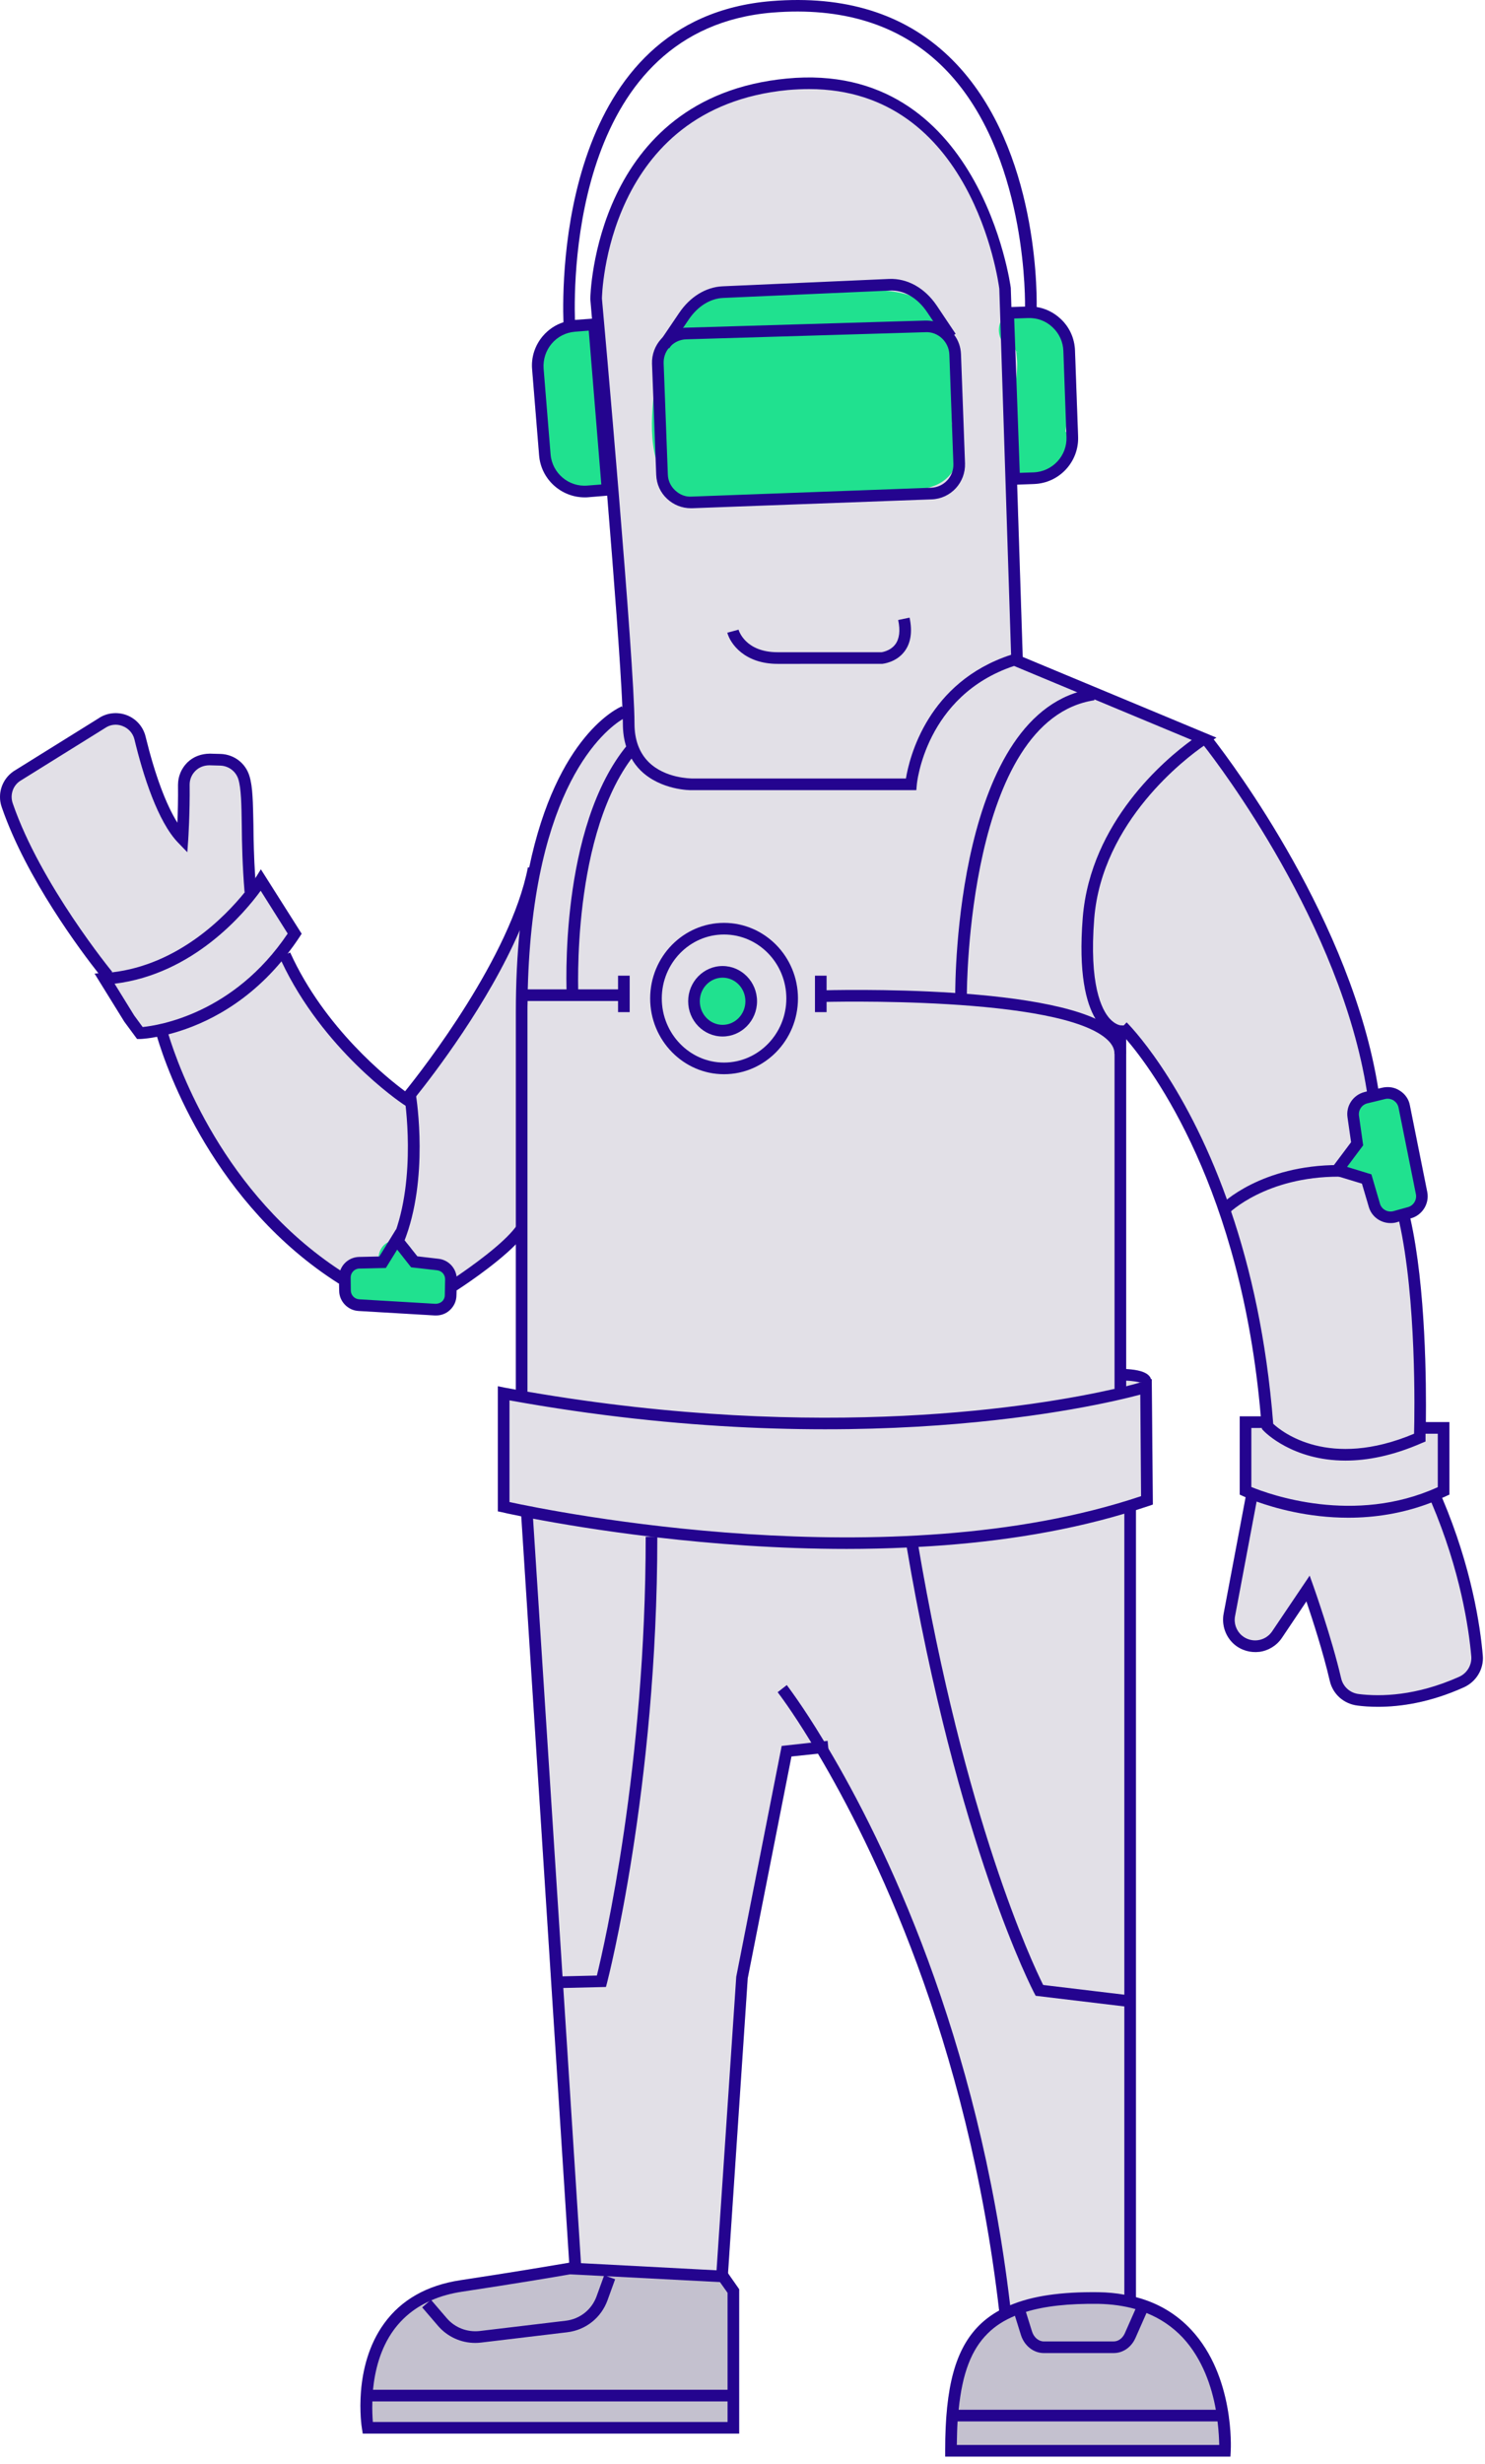 <svg width="155" height="257" viewBox="0 0 155 257" fill="none" xmlns="http://www.w3.org/2000/svg">
<path d="M150.525 156.223C150.654 156.174 150.8 156.11 150.93 156.045L151.286 155.883V148.322H148.825C148.873 144.404 148.825 134.268 147.206 127.08L147.287 127.063C148.469 126.723 149.213 125.525 148.971 124.311L147.157 115.277C147.044 114.645 146.656 114.095 146.105 113.755C145.571 113.398 144.907 113.301 144.276 113.447L143.855 113.544C141.086 96.155 128.588 79.576 126.678 77.115L126.969 76.937L106.749 68.518L106.166 50.546L107.931 50.481C110.57 50.384 112.626 48.166 112.528 45.527L112.205 36.557C112.156 35.278 111.622 34.096 110.683 33.238C109.998 32.601 109.155 32.186 108.249 32.034C107.361 32.119 106.429 32.479 105.539 32.299C105.196 32.229 104.943 31.853 104.945 31.518C104.948 30.966 104.965 30.413 104.942 29.861C104.935 29.703 104.94 29.207 104.876 28.85C104.665 28.769 104.486 28.61 104.42 28.343C104.394 28.238 104.373 28.136 104.348 28.03C104.341 28.005 104.334 27.981 104.331 27.954C104.057 26.802 103.825 25.669 103.539 24.561C103 23.249 102.294 21.989 101.666 20.719C101.54 20.465 101.56 20.223 101.654 20.019C100.417 18.004 99.059 16.012 97.403 14.324C95.342 12.222 92.849 10.466 90.085 9.417C87.224 8.33 84.614 8.788 81.741 8.654C81.659 8.69 81.574 8.724 81.474 8.737C80.278 8.883 79.094 9.062 77.944 9.32C76.666 9.698 75.371 10.198 74.157 10.652C73.273 11.113 72.434 11.676 71.668 12.407C69.935 14.061 68.308 16.016 66.866 17.927C63.637 22.209 62.367 26.841 62.238 32.111C62.479 32.513 62.408 33.171 61.835 33.406C61.458 33.56 61.018 33.489 60.626 33.443C60.37 33.413 60.111 33.37 59.852 33.365C59.813 33.364 59.637 33.382 59.573 33.37C59.362 33.7 59.023 33.755 58.724 33.653C57.935 33.92 57.22 34.397 56.659 35.051C55.833 36.023 55.429 37.27 55.542 38.532L56.27 47.486C56.465 49.979 58.569 51.874 61.03 51.874C61.16 51.874 61.289 51.874 61.419 51.857L63.378 51.696C64.09 60.39 64.786 69.489 64.964 73.796L64.916 73.666C64.559 73.812 58.116 76.662 55.234 90.489L55.105 90.456C53.308 99.733 44.209 111.439 42.283 113.819C40.502 112.508 33.881 107.262 30.286 99.345L30.028 99.458C30.448 98.908 30.869 98.325 31.274 97.71L31.485 97.386L27.227 90.667L26.725 91.476C26.725 91.476 26.693 91.525 26.644 91.59C26.498 89.452 26.466 87.574 26.45 86.02C26.401 83.705 26.385 82.037 26.029 80.92C25.624 79.592 24.426 78.685 23.034 78.637L21.9 78.605C20.994 78.621 20.184 78.912 19.553 79.527C18.922 80.159 18.582 80.985 18.582 81.859C18.598 83.348 18.565 84.773 18.517 85.809C17.319 83.899 16.169 80.806 15.198 76.84C14.955 75.804 14.21 74.962 13.223 74.589C12.235 74.217 11.118 74.346 10.276 74.929L1.405 80.45C0.207 81.276 -0.295 82.798 0.174 84.158C2.732 91.622 8.528 99.296 10.276 101.514L9.872 101.547L12.98 106.566L14.308 108.363H14.631C14.729 108.363 15.376 108.331 16.396 108.136C17.465 111.731 22.386 125.655 35.37 133.88L35.386 133.847L35.402 134.641C35.419 135.742 36.309 136.665 37.41 136.729L45.391 137.199H45.521C46.055 137.199 46.573 137.005 46.962 136.632C47.399 136.227 47.642 135.677 47.642 135.094L47.658 134.592C47.852 134.463 51.608 132.05 53.842 129.783V144.938C53.453 144.873 53.065 144.792 52.676 144.728L51.964 144.582V157.632L52.434 157.729C52.482 157.745 53.178 157.907 54.409 158.15L59.411 235.995C57.97 236.238 53.632 236.982 48.03 237.824C44.549 238.359 41.894 239.864 40.113 242.309C36.778 246.875 37.734 253.044 37.782 253.303L37.863 253.821H77.155V238.763L75.989 237.096L78.045 206.333L82.61 183.197L85.379 182.905C91.094 192.523 101.002 212.632 104.288 240.981C103.527 241.402 102.847 241.904 102.248 242.487C99.723 244.981 98.654 248.899 98.654 255.602V256.217H128.426L128.459 255.634C128.475 255.327 128.847 247.846 124.347 243.005C122.792 241.338 120.866 240.188 118.567 239.589V157.502C119.02 157.356 119.457 157.211 119.911 157.065L120.332 156.919L120.218 143.837L120.137 143.853C120.105 143.708 120.024 143.578 119.895 143.448C119.344 142.914 118.179 142.833 117.547 142.785V108.379C120.316 111.601 129.56 123.987 131.599 147.723H129.398V155.883L129.754 156.045C129.786 156.061 129.867 156.093 130.013 156.158L127.714 168.334C127.504 169.499 127.924 170.714 128.815 171.491C129.543 172.122 130.515 172.397 131.454 172.284C132.409 172.155 133.267 171.62 133.801 170.827L136.359 167.022C136.958 168.787 138.108 172.317 138.804 175.328C139.128 176.704 140.261 177.708 141.685 177.886C142.301 177.967 143.029 178.016 143.839 178.016C146.17 178.016 149.246 177.579 152.775 175.992C154.086 175.409 154.896 174.065 154.766 172.657C154.507 169.645 153.617 163.509 150.525 156.223Z" fill="#E2E0E7"/>
<path d="M99.358 44.215C99.861 39.375 99.788 32.931 95.498 31.029C92.78 29.825 89.079 30.37 86.213 30.412C82.1 30.471 77.691 30.371 73.691 31.376C73.173 31.506 72.829 31.772 72.589 32.089C69.762 33.373 68.858 36.276 68.467 39.301C68.083 42.264 67.337 47.701 69.695 50.08C69.512 51.098 70.13 52.189 71.526 52.304C72.841 52.413 74.143 52.323 75.439 52.142C79.348 53.17 83.991 52.554 87.919 51.411C87.968 51.433 88.008 51.465 88.061 51.483C89.782 52.071 91.627 51.87 93.395 51.59C94.722 51.38 96.224 51.139 97.491 50.676C100.13 49.711 100.907 46.457 99.358 44.215Z" fill="#20E18F"/>
<path d="M105.976 36.638C106.003 36.653 106.026 36.668 106.062 36.68C106.06 36.673 106.06 36.665 106.058 36.658C106.03 36.652 106.003 36.645 105.976 36.638Z" fill="#20E18F"/>
<path d="M111.208 44.992C112.035 39.694 113.024 30.319 105.817 32.419C103.527 33.087 103.917 36.117 105.975 36.638C105.642 36.464 105.936 36.196 106.057 36.658C106.174 36.684 106.275 36.734 106.403 36.742C106.256 36.733 106.148 36.709 106.061 36.68C106.075 36.736 106.09 36.787 106.097 36.866C106.132 37.28 106.184 37.649 106.175 38.074C106.146 39.426 105.927 40.805 105.801 42.15C105.641 43.852 105.114 45.876 105.763 47.459C105.084 48.673 105.766 50.48 107.366 50.407C108.282 50.365 109.07 50.267 109.847 49.718C110.765 49.07 111.415 48.339 111.766 47.256C112.054 46.371 111.765 45.561 111.208 44.992Z" fill="#20E18F"/>
<path d="M63.289 43.324C62.817 41.58 62.87 38.739 61.973 36.824C61.992 36.803 62.008 36.786 62.027 36.763C63.004 35.601 62.381 33.807 60.779 33.751C59.69 33.713 58.905 34.18 58.322 34.898C57.317 35.107 56.395 35.741 55.948 36.718C55.388 37.942 55.721 39.319 56.598 40.086C56.035 43.674 56.516 47.232 58.26 50.432C59.033 51.849 61.366 52.287 62.466 50.974C64.429 48.632 64.048 46.12 63.289 43.324Z" fill="#20E18F"/>
<path d="M75.912 101.774C74.179 101.299 72.336 103.001 72.849 104.881C72.731 106.12 73.585 107.325 74.95 107.495C76.247 107.657 77.438 106.692 77.676 105.486C77.694 105.458 77.721 105.44 77.738 105.41C78.651 103.864 77.549 101.98 75.912 101.774Z" fill="#20E18F"/>
<path d="M148.06 121.076C147.492 118.805 147.207 114.418 144.059 114.362C141.011 114.308 140.921 117.868 141.594 120.118C141.123 120.142 140.684 120.311 140.343 120.73C140.107 121.02 140.025 121.378 140.216 121.719C140.784 122.734 142.069 122.733 142.802 123.61C143.691 124.673 143.319 126.071 144.782 126.658C145.99 127.143 147.357 126.652 148.088 125.589C149.038 124.21 148.426 122.538 148.06 121.076Z" fill="#20E18F"/>
<path d="M46.654 132.651C46.177 131.944 45.425 131.547 44.61 131.361C44.184 131.264 43.664 131.2 43.228 131.174C43.22 131.173 43.199 131.17 43.189 131.169C43.129 130.254 42.527 129.381 41.344 129.381C40.189 129.381 39.592 130.218 39.509 131.111C38.824 131.135 38.173 131.453 37.935 132.153C36.925 131.812 35.584 132.418 35.564 133.737C35.532 135.873 37.413 136.237 39.149 136.304C39.749 136.328 40.345 136.284 40.943 136.292C41.727 136.303 42.118 136.522 42.851 136.691C43.746 136.897 44.539 136.802 45.386 136.462C46.975 135.825 47.673 134.16 46.654 132.651Z" fill="#20E18F"/>
<path d="M38.81 253.313L76.239 253.26L76.45 239.216L75.183 237.316L57.973 236.629L43.93 239.744L39.39 244.179L37.965 251.834L38.81 253.313Z" fill="#C4C1CF"/>
<path d="M99.466 255.583L127.762 255.477L127.34 249.775L123.011 242.225L115.726 239.586L107.649 240.43L101.156 244.179L98.991 251.095L99.466 255.583Z" fill="#C4C1CF"/>
<path d="M47.658 133.135C47.528 132.18 46.767 131.403 45.78 131.29L43.562 131.031L42.234 129.363L41.344 128.246L41.328 128.23L39.595 131.047L37.458 131.095C36.568 131.128 35.807 131.694 35.516 132.504C35.435 132.731 35.386 132.99 35.386 133.265V133.848L35.403 134.641C35.419 135.742 36.309 136.665 37.41 136.73L45.391 137.199H45.521C46.055 137.199 46.573 137.005 46.962 136.633C47.399 136.228 47.642 135.677 47.642 135.095L47.658 134.593V134.576L47.674 133.443C47.674 133.346 47.674 133.233 47.658 133.135ZM46.427 135.078C46.427 135.337 46.33 135.564 46.136 135.742C45.958 135.904 45.699 135.985 45.456 135.985L37.491 135.515C37.005 135.483 36.633 135.095 36.617 134.609L36.601 133.249C36.601 132.747 36.989 132.326 37.491 132.31L40.276 132.245L41.457 130.334L42.914 132.18L45.634 132.488C46.12 132.553 46.46 132.941 46.46 133.427L46.427 135.078Z" fill="#24048F"/>
<path d="M148.97 124.311L147.157 115.277C147.044 114.645 146.655 114.095 146.105 113.755C145.57 113.399 144.907 113.301 144.275 113.447L143.854 113.544L142.673 113.836L142.414 113.9C141.232 114.208 140.471 115.341 140.649 116.54L141.021 119.13L138.593 122.368L139.742 122.724H139.758L142.155 123.453L142.867 125.865C143.158 126.902 144.113 127.565 145.133 127.565C145.344 127.565 145.554 127.549 145.765 127.485L146.04 127.404L147.206 127.08L147.287 127.064C148.468 126.724 149.213 125.525 148.97 124.311ZM146.963 125.898L145.441 126.319C144.826 126.481 144.194 126.124 144.032 125.525L143.142 122.482L140.6 121.704L142.284 119.454L141.847 116.378C141.766 115.779 142.138 115.228 142.705 115.082L144.567 114.629C144.874 114.548 145.198 114.613 145.457 114.775C145.732 114.953 145.91 115.212 145.975 115.52L147.788 124.554C147.902 125.137 147.546 125.736 146.963 125.898Z" fill="#24048F"/>
<path d="M124.347 243.006C122.793 241.338 120.867 240.188 118.568 239.589C118.179 239.476 117.774 239.395 117.354 239.33C116.495 239.168 115.589 239.087 114.65 239.071C110.748 239.023 107.737 239.46 105.438 240.431C105.033 240.593 104.645 240.771 104.289 240.982C103.528 241.403 102.848 241.905 102.249 242.488C99.723 244.981 98.655 248.899 98.655 255.602V256.217H128.427L128.459 255.634C128.476 255.327 128.848 247.847 124.347 243.006ZM99.869 255.003C99.885 254.129 99.901 253.303 99.95 252.542C99.982 252.121 100.015 251.716 100.063 251.328C100.436 247.523 101.407 245.029 103.107 243.362C103.868 242.601 104.807 242.002 105.94 241.532C106.296 241.386 106.669 241.257 107.073 241.127C109.065 240.512 111.558 240.253 114.634 240.286C116.042 240.318 117.337 240.496 118.519 240.836C118.908 240.949 119.296 241.079 119.669 241.241C121.126 241.824 122.388 242.682 123.457 243.815C125.529 246.049 126.484 248.964 126.905 251.328C126.986 251.749 127.035 252.17 127.083 252.542C127.213 253.594 127.245 254.469 127.261 255.003H99.869Z" fill="#24048F"/>
<path d="M127.277 251.333H99.732V252.547H127.277V251.333Z" fill="#24048F"/>
<path d="M116.242 245.42H108.952C107.875 245.42 106.914 244.659 106.558 243.526L105.643 240.597L106.803 240.237L107.717 243.164C107.911 243.787 108.409 244.206 108.952 244.206H116.242C116.727 244.206 117.173 243.878 117.407 243.352L118.725 240.37L119.835 240.86L118.517 243.843C118.085 244.816 117.214 245.42 116.242 245.42Z" fill="#24048F"/>
<path d="M77.154 238.763V253.821H37.863L37.782 253.303C37.733 253.044 36.778 246.875 40.113 242.309C41.894 239.864 44.549 238.359 48.03 237.824C53.631 236.982 57.97 236.238 59.411 235.995C59.735 235.93 59.913 235.898 59.913 235.898L60.123 237.096C60.107 237.096 59.896 237.144 59.492 237.209C57.938 237.484 53.68 238.197 48.208 239.022C47.042 239.201 45.99 239.492 45.035 239.913C44.954 239.945 44.873 239.978 44.792 240.026C43.286 240.706 42.056 241.71 41.101 243.005C39.66 244.981 39.126 247.312 38.931 249.255C38.899 249.676 38.867 250.081 38.867 250.469C38.834 251.392 38.883 252.137 38.915 252.607H75.94V239.136L75.147 238.019L74.661 237.322L75.665 236.626L75.989 237.096L77.154 238.763Z" fill="#24048F"/>
<path d="M86.512 182.776L85.378 182.905L82.61 183.197L78.045 206.334L75.989 237.096L75.924 238.051L75.147 238.019L63.345 237.404L63.037 237.387L59.492 237.209L59.459 236.659L59.411 235.995L54.408 158.15V158.101L55.622 158.037L55.639 158.393L58.715 206.123L58.796 207.337L60.641 236.043L74.791 236.788L76.847 206.172L81.59 182.096L84.682 181.756L86.01 181.61L86.382 181.562L86.463 182.371L86.512 182.776Z" fill="#24048F"/>
<path d="M105.583 241.629L104.385 241.759C104.352 241.499 104.32 241.24 104.287 240.981C101.001 212.631 91.093 192.522 85.378 182.905C85.135 182.5 84.909 182.112 84.682 181.756C82.61 178.356 81.218 176.558 81.169 176.494L82.124 175.749C82.173 175.83 83.727 177.821 86.01 181.61C86.155 181.853 86.317 182.112 86.463 182.371C92.243 192.085 102.102 212.21 105.437 240.431C105.485 240.836 105.534 241.224 105.583 241.629Z" fill="#24048F"/>
<path d="M118.567 157.114H117.353V239.962H118.567V157.114Z" fill="#24048F"/>
<path d="M120.218 143.837L120.137 143.853L119.441 144.08C119.425 144.08 119.279 144.129 119.02 144.193H118.988C118.68 144.29 118.195 144.42 117.547 144.582C117.191 144.663 116.786 144.76 116.333 144.857C108.416 146.654 85.913 150.459 55.056 145.149C54.668 145.084 54.263 145.019 53.842 144.938C53.453 144.873 53.065 144.792 52.676 144.728L51.964 144.582V157.632L52.433 157.729C52.482 157.745 53.178 157.907 54.409 158.15C54.765 158.214 55.186 158.296 55.639 158.393C58.375 158.911 62.714 159.655 68.056 160.287C68.234 160.303 68.428 160.335 68.607 160.352C74.338 161.016 81.169 161.55 88.374 161.55C90.446 161.55 92.551 161.501 94.655 161.404C95.076 161.388 95.481 161.372 95.886 161.339C103.122 160.951 110.505 159.915 117.353 157.875C117.757 157.761 118.162 157.632 118.567 157.502C119.02 157.356 119.457 157.211 119.911 157.065L120.331 156.919L120.218 143.837ZM53.178 156.66V146.055C89.216 152.564 114.358 146.703 119.02 145.456L119.101 156.045C92.988 164.804 57.646 157.632 53.178 156.66Z" fill="#24048F"/>
<path d="M65.385 74.784C65.369 74.784 65.239 74.848 64.996 74.994C63.183 76.095 55.623 81.972 55.088 103.182C55.072 103.571 55.072 103.992 55.072 104.396C55.056 104.785 55.056 105.174 55.056 105.578V145.926H53.842V105.578C53.842 102.437 53.988 99.588 54.247 97.03C54.473 94.617 54.813 92.431 55.234 90.489C58.116 76.662 64.559 73.812 64.915 73.666L64.964 73.796L65.158 74.233L65.385 74.784Z" fill="#24048F"/>
<path d="M120.202 144.193H118.988C118.891 144.145 118.227 144.015 117.547 143.999C117.466 143.983 117.369 143.983 117.288 143.983C117.272 143.983 117.272 143.983 117.272 143.983V142.769C117.337 142.769 117.434 142.785 117.547 142.785C118.179 142.833 119.344 142.914 119.895 143.449C120.024 143.578 120.105 143.708 120.137 143.853C120.186 143.967 120.202 144.08 120.202 144.193Z" fill="#24048F"/>
<path d="M118.1 209.356L108.101 208.156L107.953 207.877C107.874 207.727 99.913 192.539 94.6 161.127L95.798 160.924C100.687 189.829 107.793 204.842 108.882 207.027L118.245 208.151L118.1 209.356Z" fill="#24048F"/>
<path d="M58.356 207.354L58.328 206.14L62.3 206.045C63.055 202.973 67.395 184.25 67.395 160.285H68.609C68.609 186.564 63.416 206.597 63.364 206.796L63.248 207.237L58.356 207.354Z" fill="#24048F"/>
<path d="M65.349 103.188H54.805V104.402H65.349V103.188Z" fill="#24048F"/>
<path d="M117.543 109.919H116.329C116.329 109.41 116.101 108.942 115.633 108.489C110.802 103.8 85.941 104.505 85.689 104.508L85.651 103.294C86.701 103.267 111.282 102.574 116.479 107.617C117.186 108.301 117.543 109.076 117.543 109.919Z" fill="#24048F"/>
<path d="M75.568 96.253C71.326 96.253 67.862 99.782 67.862 104.137C67.862 108.493 71.326 112.039 75.568 112.039C79.826 112.039 83.29 108.493 83.29 104.137C83.29 99.782 79.826 96.253 75.568 96.253ZM75.568 110.824C71.99 110.824 69.076 107.813 69.076 104.137C69.076 100.462 71.99 97.467 75.568 97.467C79.162 97.467 82.076 100.462 82.076 104.137C82.076 107.813 79.162 110.824 75.568 110.824Z" fill="#24048F"/>
<path d="M65.725 101.762H64.51V105.563H65.725V101.762Z" fill="#24048F"/>
<path d="M86.277 101.762H85.063V105.563H86.277V101.762Z" fill="#24048F"/>
<path d="M75.423 100.754C73.432 100.754 71.829 102.405 71.829 104.429C71.829 106.453 73.432 108.104 75.423 108.104C77.398 108.104 79.017 106.453 79.017 104.429C79.017 102.405 77.398 100.754 75.423 100.754ZM75.423 106.89C74.112 106.89 73.043 105.789 73.043 104.429C73.043 103.069 74.112 101.968 75.423 101.968C76.735 101.968 77.803 103.069 77.803 104.429C77.803 105.789 76.735 106.89 75.423 106.89Z" fill="#24048F"/>
<path d="M148.826 148.322C148.826 148.84 148.809 149.261 148.793 149.536V150.346L148.437 150.492C145.345 151.852 142.674 152.337 140.44 152.337C134.919 152.337 132.021 149.374 131.859 149.196L131.713 149.034V148.937L131.697 148.824C131.665 148.452 131.632 148.095 131.6 147.723C129.56 123.987 120.316 111.601 117.548 108.38C117.062 107.813 116.771 107.521 116.754 107.505L117.289 106.955L117.596 106.631C117.677 106.712 123.554 112.508 128.071 125.121C128.217 125.525 128.346 125.93 128.492 126.335C130.515 132.277 132.199 139.628 132.895 148.5C133.802 149.342 138.707 153.276 147.595 149.536C147.66 147.27 147.838 135.467 146.041 127.404C146.009 127.29 145.992 127.177 145.96 127.064L147.142 126.788C147.158 126.885 147.19 126.983 147.207 127.08C148.826 134.268 148.874 144.404 148.826 148.322Z" fill="#24048F"/>
<path d="M143.985 114.354L142.787 114.516C142.755 114.289 142.722 114.062 142.674 113.836C139.938 96.447 127.229 79.77 125.659 77.779C125.561 77.649 125.497 77.584 125.497 77.568L126.436 76.807C126.452 76.824 126.533 76.921 126.679 77.115C128.589 79.576 141.087 96.155 143.855 113.544C143.904 113.819 143.953 114.078 143.985 114.354Z" fill="#24048F"/>
<path d="M106.749 68.518L106.166 50.546L105.567 32.024L105.503 30.016C105.47 29.773 102.281 6.265 82.125 8.191C62.018 10.118 61.613 30.907 61.613 31.182C61.613 31.231 61.678 31.975 61.791 33.238C62.099 36.687 62.747 44.038 63.378 51.696C64.09 60.39 64.786 69.489 64.965 73.796C64.981 74.249 64.997 74.654 64.997 74.994C65.013 75.172 65.013 75.318 65.013 75.464C65.013 76.338 65.126 77.131 65.353 77.844C65.499 78.297 65.677 78.734 65.92 79.123C66.179 79.576 66.486 79.981 66.859 80.353C68.963 82.426 72.088 82.426 72.201 82.41H95.643L95.692 81.859C95.692 81.762 96.566 72.549 105.843 69.457L112.448 72.209L114.213 72.938L124.396 77.18C121.627 79.188 113.824 85.713 113.015 95.702C112.545 101.547 113.371 104.639 114.342 106.259C114.536 106.582 114.731 106.841 114.925 107.052C115.443 107.619 115.945 107.894 116.333 108.023V144.873H117.548V106.955H117.289L116.949 106.939C116.949 106.939 116.414 106.89 115.815 106.226C114.99 105.303 113.662 102.713 114.213 95.799C115.038 85.632 123.845 79.026 125.658 77.779C125.853 77.649 125.966 77.569 125.982 77.569L126.678 77.115L126.97 76.937L106.749 68.518ZM94.559 81.195H72.201C72.153 81.179 69.449 81.211 67.701 79.479C66.729 78.508 66.227 77.164 66.227 75.464C66.227 69.101 62.973 32.623 62.828 31.133C62.828 30.923 63.2 11.219 82.239 9.389C82.999 9.325 83.744 9.292 84.456 9.292C101.439 9.292 104.191 29.272 104.305 30.113L105.535 68.291C96.809 71.141 94.915 79.026 94.559 81.195Z" fill="#24048F"/>
<path d="M81.168 69.24C77.69 69.24 76.212 67.113 75.915 65.989L77.088 65.674C77.115 65.771 77.788 68.025 81.168 68.025H92.021C92.006 68.024 92.919 67.921 93.454 67.197C93.882 66.615 93.982 65.763 93.749 64.665L94.938 64.416C95.247 65.875 95.071 67.059 94.418 67.932C93.541 69.108 92.131 69.233 92.072 69.238L81.168 69.24Z" fill="#24048F"/>
<path d="M100.305 36.93C100.273 36.185 100.03 35.489 99.593 34.922C99.075 34.21 98.297 33.692 97.391 33.497C97.164 33.465 96.921 33.433 96.679 33.433H96.581L71.585 34.177C71.488 34.177 71.391 34.177 71.294 34.21C70.468 34.275 69.723 34.647 69.14 35.214C69.108 35.246 69.076 35.278 69.043 35.311C68.38 36.023 68.023 36.962 68.056 37.934L68.493 49.526C68.525 50.482 68.93 51.388 69.642 52.036C70.322 52.667 71.197 53.007 72.119 53.007H72.249L97.229 52.084C99.236 52.02 100.791 50.336 100.726 48.328L100.305 36.93ZM97.18 50.87L72.2 51.793C71.553 51.842 70.954 51.599 70.468 51.145C69.999 50.708 69.723 50.125 69.707 49.478L69.27 37.885C69.254 37.302 69.432 36.752 69.804 36.298C69.853 36.25 69.885 36.201 69.934 36.153C69.966 36.12 69.999 36.088 70.031 36.072C70.452 35.651 71.018 35.408 71.617 35.392L96.614 34.647C97.909 34.582 99.042 35.651 99.091 36.978L99.512 48.377C99.56 49.704 98.524 50.822 97.18 50.87Z" fill="#24048F"/>
<path d="M112.205 36.557C112.156 35.278 111.622 34.096 110.683 33.238C109.987 32.591 109.129 32.17 108.206 32.024C107.898 31.959 107.575 31.943 107.251 31.959L106.992 31.975L105.567 32.024L104.596 32.056L105.276 50.579L106.166 50.546L107.931 50.481C110.57 50.384 112.626 48.166 112.529 45.527L112.205 36.557ZM107.898 49.267L106.441 49.316L105.858 33.222L107.299 33.173C108.255 33.141 109.161 33.465 109.857 34.129C110.553 34.776 110.958 35.651 110.991 36.606L111.314 45.576C111.395 47.535 109.857 49.186 107.898 49.267Z" fill="#24048F"/>
<path d="M62.568 33.173L61.791 33.238L60.011 33.368L59.913 33.384C59.541 33.416 59.169 33.497 58.812 33.611C57.987 33.87 57.242 34.372 56.659 35.052C55.834 36.023 55.429 37.27 55.542 38.533L56.271 47.486C56.465 49.979 58.57 51.874 61.03 51.874C61.16 51.874 61.289 51.874 61.419 51.858L63.378 51.696L64.074 51.647L62.568 33.173ZM61.322 50.643C59.363 50.821 57.631 49.348 57.469 47.389L56.74 38.435C56.676 37.496 56.967 36.573 57.582 35.845C58.197 35.116 59.055 34.679 60.011 34.598L61.451 34.485L62.763 50.53L61.322 50.643Z" fill="#24048F"/>
<path d="M108.205 32.024V32.332L106.991 32.283V31.975C107.007 29.676 106.716 14.878 98.152 6.718C93.765 2.541 87.872 0.727 80.635 1.31C60.058 3.01 59.864 28.511 60.01 33.368C60.042 33.853 60.058 34.129 60.058 34.161L58.844 34.258C58.844 34.226 58.828 33.999 58.812 33.611C58.65 29.045 58.601 1.893 80.538 0.112C88.147 -0.503 94.347 1.423 98.994 5.843C108.06 14.457 108.238 29.595 108.205 32.024Z" fill="#24048F"/>
<path d="M151.286 148.322V155.883L150.93 156.045C150.8 156.11 150.655 156.174 150.525 156.223C150.153 156.401 149.78 156.563 149.408 156.709C146.397 157.874 143.418 158.295 140.731 158.295C136.521 158.295 133.008 157.275 131.163 156.611C130.645 156.433 130.256 156.272 130.013 156.158C129.867 156.093 129.787 156.061 129.754 156.045L129.398 155.883V147.723H132.345V148.937H130.612V155.09C132.458 155.851 141.346 159.089 150.072 155.106V149.536H148.615V148.322H151.286Z" fill="#24048F"/>
<path d="M154.767 172.657C154.896 174.065 154.087 175.409 152.775 175.992C149.246 177.579 146.17 178.016 143.839 178.016C143.029 178.016 142.301 177.967 141.686 177.886C140.261 177.708 139.128 176.705 138.804 175.328C138.108 172.317 136.958 168.787 136.359 167.022L133.801 170.827C133.267 171.621 132.409 172.155 131.454 172.284C130.515 172.398 129.543 172.123 128.815 171.491C127.925 170.714 127.504 169.5 127.714 168.334L130.013 156.159V156.11L131.211 156.337L131.162 156.612L128.912 168.561C128.766 169.305 129.042 170.083 129.608 170.568C130.078 170.973 130.693 171.151 131.292 171.07C131.907 170.989 132.441 170.649 132.781 170.147L136.699 164.335L137.104 165.468C137.12 165.517 138.998 170.795 139.986 175.053C140.196 175.927 140.908 176.575 141.831 176.688C144.114 176.964 147.789 176.899 152.29 174.891C153.131 174.519 153.633 173.661 153.569 172.77C153.31 169.824 152.435 163.833 149.408 156.709C149.392 156.644 149.359 156.579 149.327 156.515L150.444 156.029C150.476 156.094 150.493 156.159 150.525 156.223C153.617 163.509 154.508 169.645 154.767 172.657Z" fill="#24048F"/>
<path d="M76.317 249.248H38.229V250.462H76.317V249.248Z" fill="#24048F"/>
<path d="M56.303 90.683C55.898 92.739 55.17 94.893 54.247 97.03C50.96 104.672 45.246 112.087 43.432 114.354C43.109 114.743 42.914 114.969 42.866 115.034L42.51 115.455L42.331 115.342C42.331 115.342 42.331 115.342 42.331 115.325L42.056 115.147C41.716 114.921 33.719 109.481 29.38 100.268C29.299 100.138 29.234 99.993 29.17 99.847L30.028 99.458L30.287 99.345C33.881 107.262 40.502 112.508 42.283 113.82C44.209 111.44 53.308 99.734 55.105 90.456L55.234 90.489L56.303 90.683Z" fill="#24048F"/>
<path d="M36.018 132.844L35.386 133.847L35.37 133.88C22.386 125.655 17.465 111.731 16.396 108.137C16.234 107.602 16.153 107.295 16.153 107.262L17.335 106.971C17.335 107.003 17.416 107.311 17.578 107.878C18.663 111.423 23.358 124.538 35.516 132.504C35.678 132.633 35.84 132.73 36.018 132.844Z" fill="#24048F"/>
<path d="M55.056 128.343C54.765 128.796 54.344 129.282 53.842 129.784C51.608 132.05 47.852 134.463 47.658 134.592V134.576L47.01 133.556C47.027 133.556 47.269 133.394 47.658 133.135C49.083 132.164 52.499 129.767 53.842 127.954C53.923 127.857 53.988 127.76 54.037 127.679L55.056 128.343Z" fill="#24048F"/>
<path d="M27.227 90.667L26.725 91.477C26.725 91.477 26.692 91.525 26.644 91.59V91.606C26.482 91.849 26.11 92.367 25.559 93.047C23.455 95.654 18.582 100.624 11.669 101.418C11.41 101.434 11.151 101.466 10.875 101.482L10.276 101.515L9.872 101.547L12.98 106.566L14.308 108.364H14.631C14.728 108.364 15.376 108.331 16.396 108.137C16.736 108.072 17.141 107.991 17.578 107.878C20.557 107.117 25.268 105.19 29.38 100.268C29.606 100.009 29.817 99.734 30.027 99.459C30.448 98.908 30.869 98.325 31.274 97.71L31.484 97.386L27.227 90.667ZM14.89 107.117L14 105.903L11.96 102.6C20.217 101.596 25.559 95.168 27.21 92.901L30.027 97.37C24.394 105.741 16.542 106.955 14.89 107.117Z" fill="#24048F"/>
<path d="M26.741 92.95L25.559 93.047H25.527C25.3 90.311 25.252 87.931 25.235 86.036C25.203 83.915 25.171 82.231 24.879 81.276C24.62 80.451 23.876 79.884 23.001 79.851L21.868 79.819C21.301 79.819 20.783 80.013 20.395 80.402C20.006 80.79 19.796 81.292 19.796 81.843C19.828 84.822 19.65 87.493 19.65 87.526L19.553 88.886L18.598 87.898C16.461 85.696 14.923 80.823 14.032 77.115C13.871 76.468 13.417 75.966 12.786 75.723C12.171 75.48 11.491 75.561 10.94 75.949L2.068 81.471C1.34 81.972 1.032 82.911 1.324 83.77C4.222 92.221 11.653 101.288 11.717 101.369L11.669 101.417L10.778 102.146C10.73 102.097 10.552 101.871 10.276 101.515C8.528 99.297 2.732 91.622 0.174 84.158C-0.295 82.798 0.207 81.276 1.405 80.451L10.276 74.929C11.118 74.347 12.235 74.217 13.223 74.589C14.21 74.962 14.955 75.804 15.198 76.84C16.169 80.807 17.319 83.899 18.517 85.81C18.565 84.773 18.598 83.349 18.582 81.859C18.582 80.985 18.922 80.159 19.553 79.528C20.184 78.912 20.994 78.621 21.9 78.605L23.034 78.637C24.426 78.686 25.624 79.592 26.029 80.92C26.385 82.037 26.401 83.705 26.45 86.02C26.466 87.574 26.498 89.453 26.644 91.59V91.606C26.676 92.043 26.709 92.496 26.741 92.95Z" fill="#24048F"/>
<path d="M49.599 244.362C48.115 244.362 46.697 243.72 45.716 242.578L44.064 240.654L44.985 239.864L46.637 241.788C47.486 242.776 48.77 243.265 50.063 243.121L59.062 242.046C60.534 241.869 61.764 240.893 62.269 239.498L63.064 237.307L64.205 237.721L63.411 239.913C62.748 241.74 61.137 243.02 59.205 243.25L50.206 244.326C50.003 244.351 49.8 244.362 49.599 244.362Z" fill="#24048F"/>
<path d="M99.705 103.69C99.701 102.479 99.762 73.999 114.051 71.832L114.235 73.034C100.968 75.044 100.918 103.401 100.919 103.687L99.705 103.69Z" fill="#24048F"/>
<path d="M59.161 104.037C59.123 103.315 58.323 86.251 65.531 77.64L66.462 78.421C59.558 86.667 60.365 103.802 60.373 103.974L59.161 104.037Z" fill="#24048F"/>
<path d="M69.852 36.332L68.847 35.652L70.893 32.632C72.033 30.946 73.685 29.937 75.426 29.86L92.8 29.093C94.705 29.014 96.537 30.029 97.789 31.895L99.746 34.817L98.738 35.494L96.78 32.572C95.772 31.065 94.325 30.217 92.853 30.307L75.48 31.074C74.126 31.133 72.821 31.949 71.898 33.312L69.852 36.332Z" fill="#24048F"/>
<path d="M42.171 129.52L41.044 129.071C43.536 122.813 42.236 114.534 42.223 114.45L43.421 114.256C43.478 114.608 44.79 122.946 42.171 129.52Z" fill="#24048F"/>
<path d="M128.247 126.554L127.383 125.7C127.553 125.528 131.616 121.509 139.743 121.509C139.799 121.509 139.854 121.509 139.909 121.509L139.9 122.723C139.849 122.723 139.797 122.723 139.747 122.723C132.117 122.723 128.285 126.514 128.247 126.554Z" fill="#24048F"/>
</svg>
